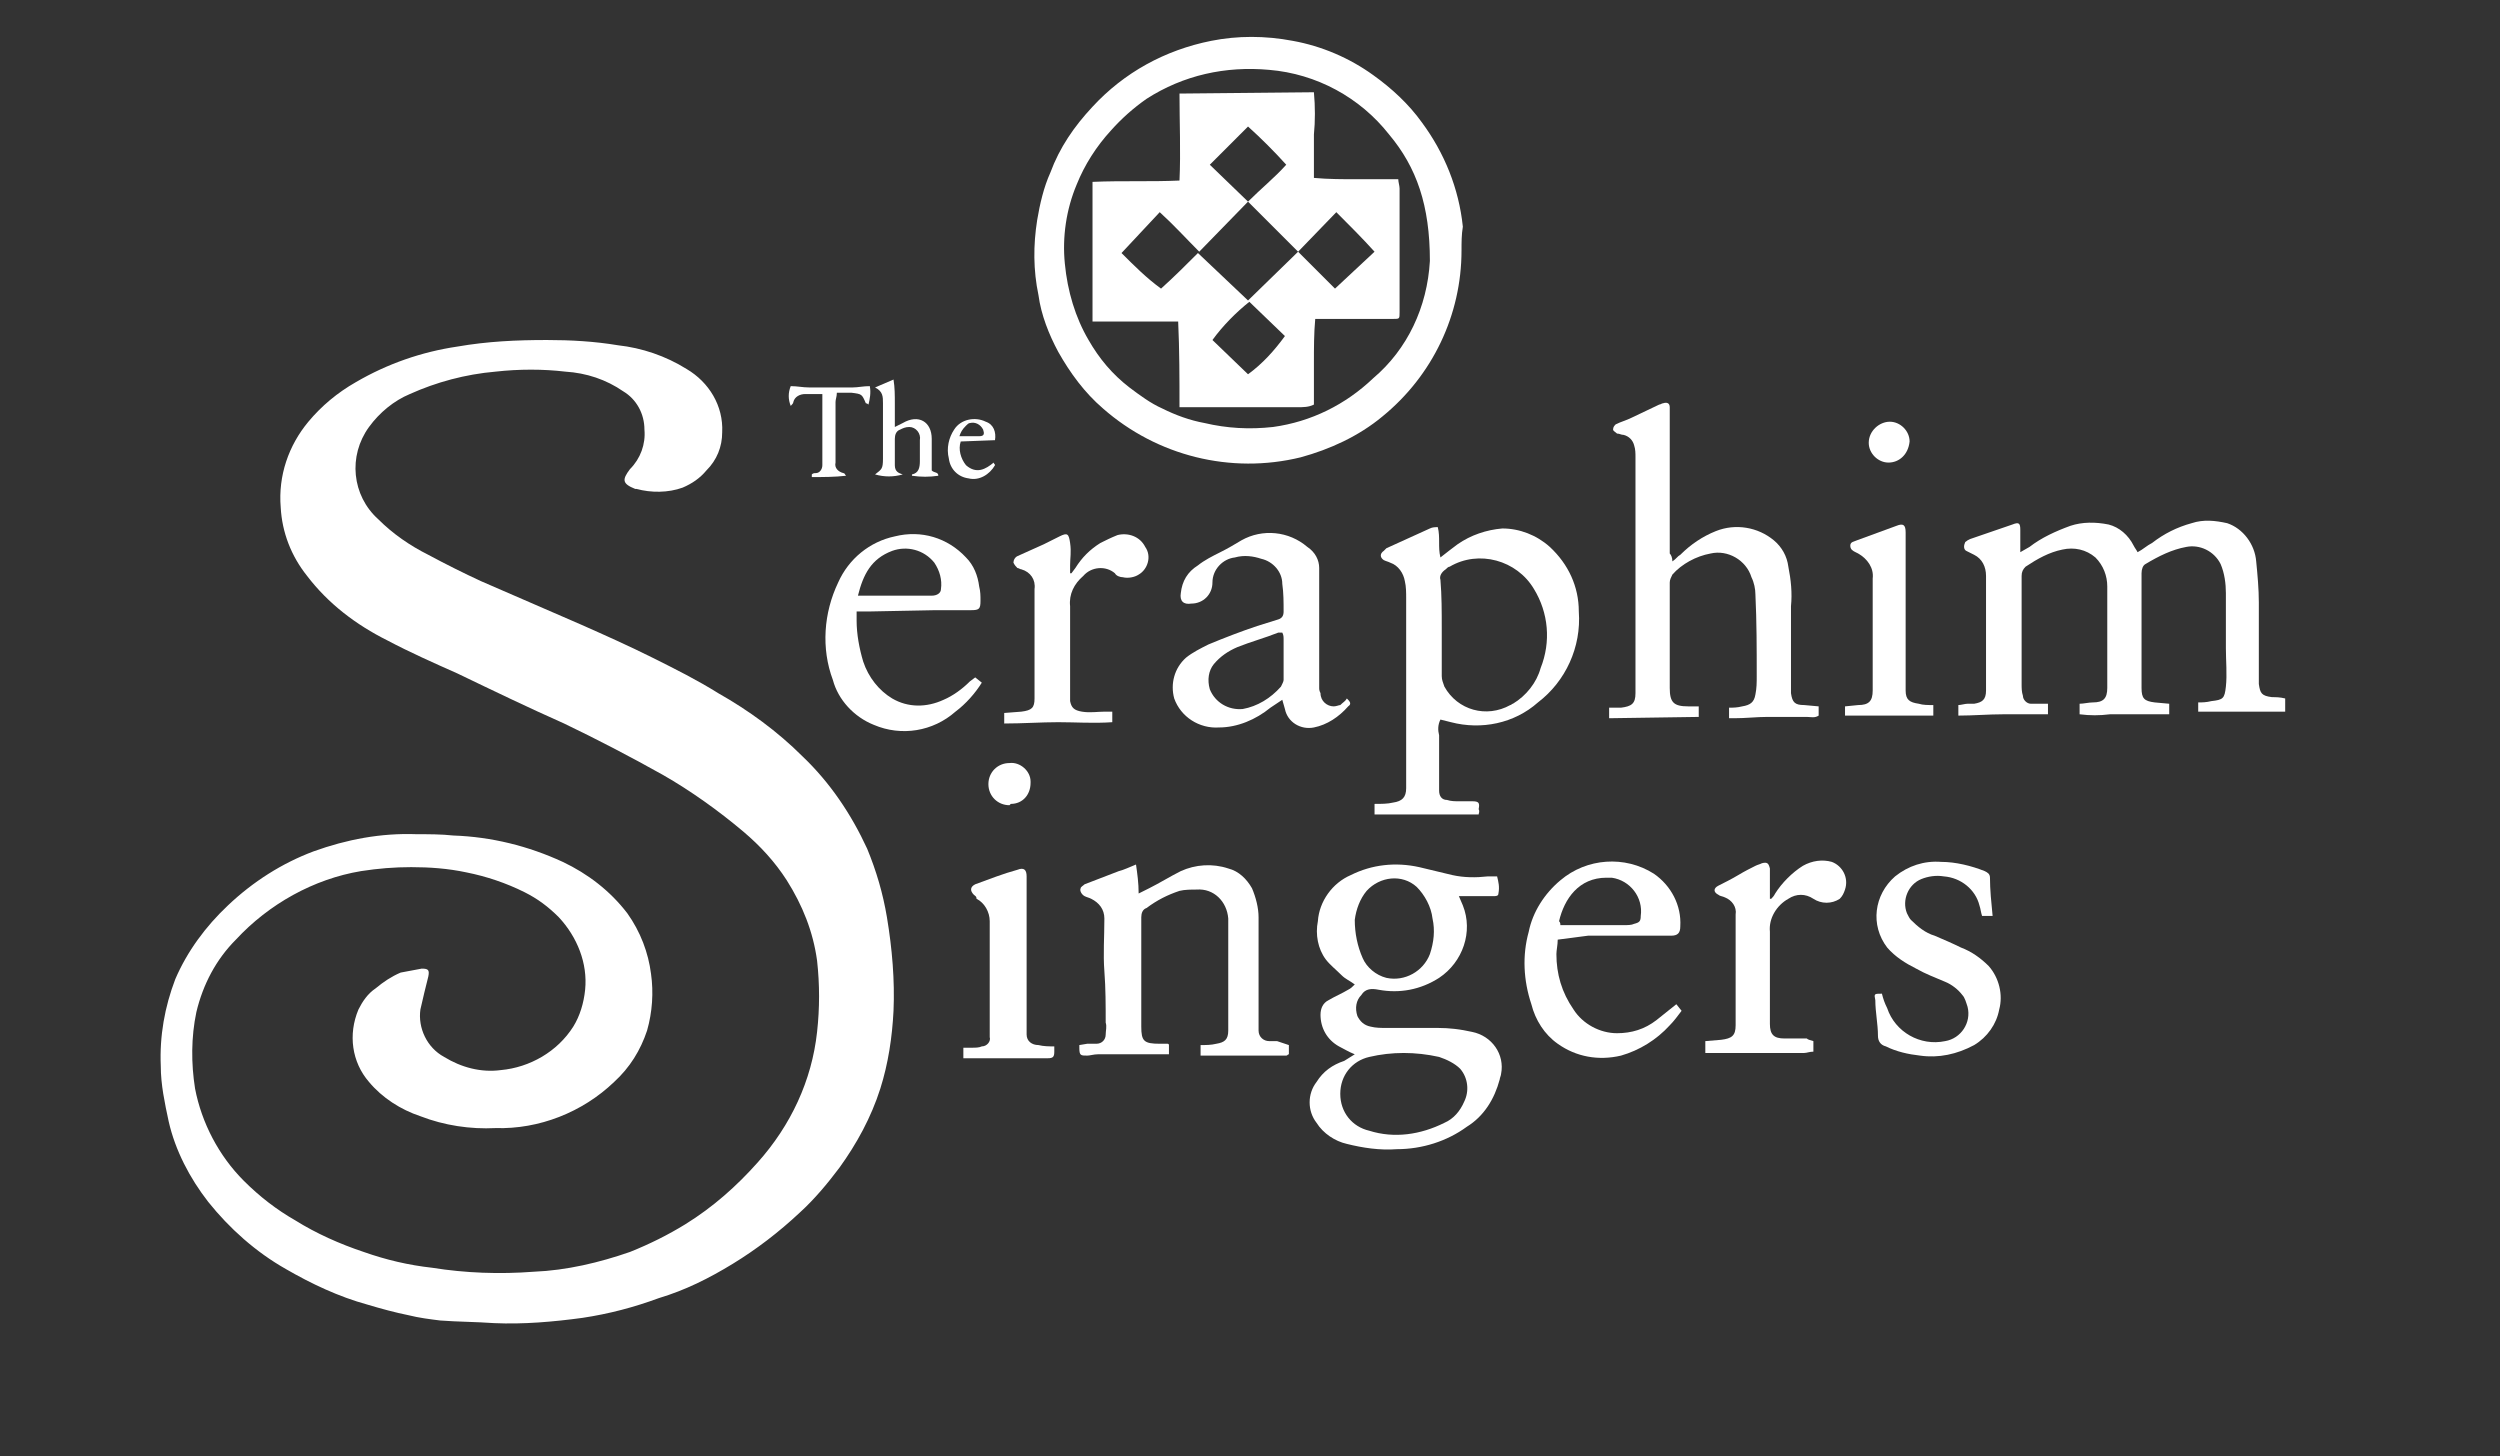 <?xml version="1.0" encoding="utf-8"?>
<!-- Generator: Adobe Illustrator 22.1.0, SVG Export Plug-In . SVG Version: 6.00 Build 0)  -->
<svg version="1.1" id="Layer_1" xmlns="http://www.w3.org/2000/svg" xmlns:xlink="http://www.w3.org/1999/xlink" x="0px" y="0px"
	 viewBox="0 0 189.7 110.5" style="enable-background:new 0 0 189.7 110.5;" xml:space="preserve">
<rect x="0" y="0" width="189.7" height="110.5" fill="#333333" stroke="none"/>
<style type="text/css">
	.st0{fill:#FFFFFF;}
</style>
<path class="st0" d="M41.5,25.8c1.8,0,3.6,0.1,5.4,0.4c1.8,0.2,3.6,0.8,5.2,1.8c1.7,1,2.8,2.8,2.7,4.8c0,1.1-0.4,2.1-1.2,2.9
	c-0.5,0.6-1.1,1-1.8,1.3c-1.1,0.4-2.4,0.4-3.5,0.1h-0.1c-1-0.4-1-0.7-0.4-1.5c0.8-0.8,1.2-1.9,1.1-3c0-1.2-0.6-2.3-1.6-2.9
	c-1.3-0.9-2.8-1.4-4.4-1.5c-1.7-0.2-3.5-0.2-5.3,0c-2.3,0.2-4.5,0.8-6.5,1.7c-1.2,0.5-2.3,1.4-3.1,2.5c-1.6,2.2-1.3,5.2,0.7,7
	c1.1,1.1,2.4,2,3.8,2.7c1.3,0.7,2.7,1.4,4,2c2.5,1.1,5.1,2.2,7.6,3.3c1.8,0.8,3.6,1.6,5.4,2.5s3.4,1.7,5,2.7
	c2.3,1.3,4.5,2.9,6.4,4.8c2.1,2,3.7,4.4,4.9,7c0.7,1.7,1.2,3.4,1.5,5.2c0.4,2.4,0.6,4.8,0.5,7.1c-0.1,2-0.4,4-1,5.9
	c-0.7,2.2-1.8,4.2-3.1,6c-0.9,1.2-1.9,2.4-3,3.4c-1.6,1.5-3.3,2.8-5.1,3.9c-1.8,1.1-3.6,2-5.6,2.6c-1.9,0.7-3.8,1.2-5.8,1.5
	c-2.2,0.3-4.5,0.5-6.7,0.4c-1.4-0.1-2.8-0.1-4.1-0.2c-0.8-0.1-1.6-0.2-2.4-0.4c-1-0.2-2.1-0.5-3.1-0.8c-2.2-0.6-4.3-1.6-6.2-2.7
	c-2.3-1.3-4.3-3.1-5.9-5.1c-1.4-1.8-2.5-3.9-3-6.1c-0.3-1.4-0.6-2.8-0.6-4.2c-0.1-2.3,0.3-4.5,1.1-6.6c0.9-2.1,2.3-4,4-5.6
	c1.9-1.8,4.1-3.2,6.5-4.1c2.5-0.9,5.1-1.4,7.8-1.3c0.9,0,1.9,0,2.8,0.1c2.9,0.1,5.7,0.8,8.3,2c1.9,0.9,3.6,2.2,4.9,3.9
	c1,1.4,1.6,3,1.8,4.6c0.2,1.4,0.1,2.9-0.3,4.3c-0.5,1.5-1.3,2.8-2.5,3.9c-2.4,2.3-5.7,3.6-9,3.5c-1.9,0.1-3.9-0.2-5.7-0.9
	c-1.5-0.5-2.9-1.4-3.9-2.6c-1.3-1.5-1.6-3.6-0.8-5.5c0.3-0.6,0.7-1.2,1.3-1.6c0.6-0.5,1.2-0.9,1.9-1.2c0.5-0.1,1.1-0.2,1.6-0.3
	c0.5,0,0.6,0.1,0.5,0.6c-0.2,0.8-0.4,1.6-0.6,2.5c-0.2,1.4,0.5,2.9,1.8,3.6c1.3,0.8,2.8,1.2,4.3,1c2.2-0.2,4.3-1.4,5.5-3.3
	c0.5-0.8,0.8-1.8,0.9-2.8c0.2-2-0.6-4-2-5.5c-0.8-0.8-1.6-1.4-2.6-1.9c-1.4-0.7-2.9-1.2-4.4-1.5c-1.4-0.3-2.8-0.4-4.2-0.4
	c-1.3,0-2.5,0.1-3.8,0.3c-3.6,0.6-7,2.5-9.5,5.2c-1.5,1.5-2.5,3.4-3,5.5c-0.4,1.9-0.4,3.9-0.1,5.8c0.5,2.6,1.8,5.1,3.7,7
	c1.2,1.2,2.5,2.2,3.9,3c1.6,1,3.4,1.8,5.2,2.4c1.7,0.6,3.4,1,5.2,1.2c2.5,0.4,5.1,0.5,7.7,0.3c2.5-0.1,5-0.7,7.3-1.5
	c1.5-0.6,2.9-1.3,4.2-2.1c2.1-1.3,3.9-2.9,5.5-4.7c2.5-2.8,4.1-6.2,4.5-9.9c0.2-1.8,0.2-3.6,0-5.4c-0.3-2.2-1.1-4.2-2.3-6.1
	c-0.9-1.4-2-2.6-3.3-3.7c-1.9-1.6-4-3.1-6.1-4.3c-2.5-1.4-5-2.7-7.5-3.9c-2.7-1.2-5.4-2.5-8.1-3.8c-1.8-0.8-3.6-1.6-5.3-2.5
	c-2.4-1.2-4.5-2.8-6.1-4.9c-1.2-1.5-1.9-3.3-2-5.2c-0.2-2.4,0.6-4.7,2.1-6.5c1-1.2,2.2-2.2,3.6-3c2.4-1.4,5-2.3,7.7-2.7
	C37,25.9,39.2,25.8,41.5,25.8z"/>
<path class="st0" d="M110.9,19c0,4.9-2.2,9.5-6,12.6c-1.8,1.5-4,2.5-6.2,3.1c-5.3,1.3-10.9-0.1-15-3.7c-1.4-1.2-2.5-2.7-3.4-4.3
	c-0.7-1.3-1.3-2.8-1.5-4.3c-0.4-1.9-0.4-3.8-0.1-5.7c0.2-1.2,0.5-2.5,1-3.6c0.7-1.9,1.8-3.5,3.2-5c2.4-2.6,5.5-4.3,9-5
	c2-0.4,4.1-0.4,6.2,0c2.2,0.4,4.3,1.3,6.1,2.6c1.4,1,2.7,2.2,3.7,3.6c1.7,2.3,2.8,5,3.1,7.9C110.9,17.8,110.9,18.4,110.9,19z
	 M108.5,19.8c0-4.2-1-7.1-3.1-9.6c-2.2-2.8-5.5-4.6-9.1-4.9C93,5,89.8,5.7,87,7.5c-1,0.7-1.9,1.5-2.7,2.4c-1.1,1.2-2,2.6-2.6,4.1
	c-0.8,1.9-1.1,4-0.9,6c0.2,2.1,0.8,4.1,1.8,5.8c0.8,1.4,1.8,2.6,3.1,3.6c0.8,0.6,1.6,1.2,2.5,1.6c1,0.5,2.1,0.9,3.2,1.1
	c1.7,0.4,3.4,0.5,5.2,0.3c2.9-0.4,5.5-1.7,7.6-3.7C106.8,26.5,108.3,23.3,108.5,19.8L108.5,19.8z"/>
<path class="st0" d="M155.4,53.4v0.8c-1.2,0-2.3,0-3.4,0s-2.3,0.1-3.4,0.1v-0.8c0.2,0,0.5-0.1,0.7-0.1s0.4,0,0.5,0
	c0.6-0.1,0.9-0.3,0.9-1c0-1.1,0-2.2,0-3.4v-5.3c0-0.7-0.3-1.3-0.9-1.6l-0.6-0.3c-0.2-0.1-0.2-0.4-0.1-0.6c0-0.1,0.1-0.1,0.2-0.2
	l0.2-0.1l3.2-1.1c0.5-0.2,0.6-0.1,0.6,0.4c0,0.4,0,0.7,0,1.1c0,0.2,0,0.3,0,0.6l0.7-0.4c0.9-0.7,2-1.2,3.1-1.6
	c0.9-0.3,1.9-0.3,2.9-0.1c0.8,0.2,1.5,0.8,1.9,1.6c0.1,0.2,0.2,0.3,0.3,0.5c0.4-0.2,0.7-0.5,1.1-0.7c0.9-0.7,1.9-1.2,3-1.5
	c0.9-0.3,1.8-0.2,2.7,0c1.2,0.4,2.1,1.6,2.2,2.9c0.1,1,0.2,2.1,0.2,3.1c0,2,0,4,0,5.9c0,0.1,0,0.2,0,0.3c0.1,0.7,0.2,0.9,1,1
	c0.3,0,0.6,0,1,0.1V54h-6.6v-0.7c0.3,0,0.6,0,1-0.1c0.9-0.1,1-0.2,1.1-1.1s0-2,0-2.9c0-1.4,0-2.8,0-4.2c0-0.7-0.1-1.5-0.4-2.2
	c-0.5-1-1.6-1.5-2.6-1.3c-1.1,0.2-2.1,0.7-3.1,1.3c-0.2,0.1-0.3,0.4-0.3,0.7c0,1.6,0,3.2,0,4.8c0,1.3,0,2.6,0,3.9c0,0.8,0.2,1,1,1.1
	l1.1,0.1v0.8h-2.3h-2.2c-0.8,0.1-1.5,0.1-2.3,0v-0.8c0.3,0,0.7-0.1,1-0.1c0.8,0,1.1-0.3,1.1-1.1c0-2,0-4,0-5.9c0-0.6,0-1.2,0-1.8
	c0-0.8-0.3-1.6-0.9-2.2c-0.7-0.6-1.6-0.8-2.5-0.6c-1,0.2-1.9,0.7-2.8,1.3c-0.2,0.2-0.3,0.4-0.3,0.7c0,1.1,0,2.2,0,3.3
	c0,1.6,0,3.3,0,4.9c0,0.3,0,0.6,0.1,0.9c0,0.3,0.3,0.6,0.6,0.6C154.4,53.4,154.8,53.4,155.4,53.4z"/>
<path class="st0" d="M102.8,80c-0.5-0.2-0.8-0.4-1.2-0.6c-0.9-0.5-1.4-1.4-1.4-2.4c0-0.5,0.2-0.9,0.6-1.1c0.5-0.3,1-0.5,1.5-0.8
	c0.2-0.1,0.3-0.2,0.5-0.4c-0.4-0.3-0.7-0.4-1-0.7c-0.4-0.4-0.9-0.8-1.2-1.2c-0.6-0.8-0.8-1.9-0.6-2.9c0.1-1.5,1.1-2.9,2.5-3.5
	c1.6-0.8,3.4-1,5.2-0.6c0.8,0.2,1.7,0.4,2.5,0.6c0.9,0.2,1.8,0.2,2.7,0.1h0.7c0.1,0.4,0.2,0.8,0.1,1.3c0,0.2-0.2,0.2-0.4,0.2H111
	h-0.3c0.1,0.2,0.2,0.5,0.3,0.7c0.8,2,0,4.3-1.8,5.5c-1.4,0.9-3,1.2-4.6,0.9c-0.5-0.1-1-0.1-1.3,0.4c-0.4,0.4-0.5,1-0.3,1.6
	c0.2,0.4,0.5,0.7,1,0.8c0.4,0.1,0.8,0.1,1.2,0.1c1.3,0,2.6,0,3.9,0c0.9,0,1.7,0.1,2.6,0.3c1.5,0.3,2.5,1.7,2.2,3.2
	c0,0.1-0.1,0.3-0.1,0.4c-0.4,1.5-1.2,2.8-2.5,3.6c-1.5,1.1-3.4,1.7-5.3,1.7c-1.3,0.1-2.6-0.1-3.8-0.4c-0.9-0.2-1.8-0.8-2.3-1.6
	c-0.7-0.9-0.7-2.2,0-3.1c0.5-0.8,1.2-1.3,2.1-1.6L102.8,80z M101.7,83c0,1.4,0.9,2.5,2.2,2.8c1.9,0.6,3.9,0.3,5.7-0.6
	c0.7-0.3,1.2-0.9,1.5-1.6c0.4-0.8,0.3-1.8-0.3-2.5c-0.4-0.4-1-0.7-1.6-0.9c-1.8-0.4-3.6-0.4-5.3,0C102.6,80.5,101.7,81.6,101.7,83
	L101.7,83z M102.8,69.8c0,1,0.2,2,0.6,2.9c0.3,0.7,1,1.3,1.8,1.5c1.4,0.3,2.8-0.5,3.3-1.8c0.3-0.9,0.4-1.8,0.2-2.7
	c-0.1-0.9-0.6-1.8-1.2-2.4c-1.1-1-2.8-0.8-3.8,0.3C103.2,68.2,102.9,69,102.8,69.8L102.8,69.8z"/>
<path class="st0" d="M126.9,42.6c0.3-0.2,0.4-0.4,0.6-0.5c0.8-0.8,1.7-1.4,2.7-1.8c1.5-0.6,3.2-0.3,4.4,0.7c0.6,0.5,1,1.2,1.1,2
	c0.2,1,0.3,2,0.2,3c0,2.1,0,4.1,0,6.2c0,0.1,0,0.2,0,0.4c0.1,0.7,0.3,0.9,1,0.9l1.1,0.1v0.7c-0.3,0.2-0.6,0.1-0.9,0.1c-1,0-2,0-3,0
	c-0.8,0-1.6,0.1-2.5,0.1c-0.1,0-0.2,0-0.4,0v-0.8c0.3,0,0.6,0,1-0.1c0.6-0.1,0.9-0.3,1-0.9c0.1-0.5,0.1-0.9,0.1-1.4
	c0-2.1,0-4.1-0.1-6.2c0-0.4-0.1-0.9-0.3-1.3c-0.4-1.3-1.8-2.1-3.1-1.8c-1.1,0.2-2.2,0.8-2.9,1.6c-0.1,0.2-0.2,0.4-0.2,0.6
	c0,1.3,0,2.7,0,4s0,2.6,0,4c0,1.1,0.3,1.4,1.4,1.4h0.8v0.8l-6.8,0.1v-0.8l0.9,0c0.8-0.1,1.1-0.3,1.1-1.1c0-1.4,0-2.8,0-4.2
	c0-1.8,0-3.5,0-5.3s0-3.6,0-5.5c0-1,0-2,0-2.9c0-0.3,0-0.6-0.1-0.9c-0.1-0.4-0.4-0.7-0.8-0.8c-0.2,0-0.3-0.1-0.5-0.1
	c-0.1-0.1-0.3-0.2-0.3-0.3c0-0.2,0.1-0.3,0.2-0.4c0.4-0.2,0.8-0.3,1.2-0.5l2.1-1c0.1,0,0.2-0.1,0.3-0.1c0.3-0.1,0.5,0,0.5,0.3
	c0,0.6,0,1.2,0,1.8c0,1.8,0,3.5,0,5.3c0,1.3,0,2.6,0,4C126.8,42.1,126.9,42.3,126.9,42.6z"/>
<path class="st0" d="M112.2,61.8h-7.9v-0.8c0.5,0,1,0,1.4-0.1c0.7-0.1,1-0.4,1-1.1c0-3.2,0-6.4,0-9.6c0-1.6,0-3.2,0-4.8
	c0-0.4,0-0.9-0.1-1.3c-0.1-0.6-0.5-1.2-1.1-1.4c-0.2-0.1-0.3-0.1-0.5-0.2c-0.3-0.2-0.3-0.5,0-0.7l0.2-0.2l3.3-1.5
	c0.2-0.1,0.4-0.1,0.6-0.1c0.2,0.8,0,1.5,0.2,2.3c0.5-0.4,0.9-0.7,1.3-1c1-0.7,2.2-1.1,3.4-1.2c1.3,0,2.6,0.5,3.6,1.4
	c1.4,1.3,2.2,3,2.2,4.9c0.2,2.7-1,5.3-3.1,6.9c-1.8,1.6-4.3,2.1-6.6,1.5l-0.8-0.2c-0.2,0.4-0.2,0.8-0.1,1.2c0,1.2,0,2.5,0,3.7
	c0,0.2,0,0.3,0,0.5c0,0.4,0.2,0.7,0.6,0.7c0.3,0.1,0.6,0.1,0.9,0.1c0.3,0,0.6,0,1,0c0.5,0,0.6,0.1,0.5,0.6
	C112.3,61.6,112.2,61.7,112.2,61.8z M109.4,47.7L109.4,47.7c0,1.2,0,2.4,0,3.6c0,0.3,0.1,0.5,0.2,0.8c1,1.8,3.2,2.4,5,1.4
	c0.1,0,0.1-0.1,0.2-0.1c1-0.6,1.8-1.6,2.1-2.7c0.8-2,0.6-4.2-0.5-6c-1.3-2.2-4.2-3-6.4-1.7c-0.1,0-0.2,0.1-0.3,0.2
	c-0.3,0.2-0.5,0.5-0.4,0.8C109.4,45.2,109.4,46.4,109.4,47.7L109.4,47.7z"/>
<path class="st0" d="M97.8,79.3V80c-0.1,0-0.1,0.1-0.2,0.1c-0.2,0-0.3,0-0.5,0h-6l0-0.8c0.4,0,0.8,0,1.2-0.1c0.6-0.1,0.9-0.3,0.9-1
	c0-2,0-3.9,0-5.9v-1.8c0-0.3,0-0.6,0-0.8c-0.1-1.3-1.1-2.3-2.4-2.2c-0.4,0-0.9,0-1.3,0.1c-0.9,0.3-1.7,0.7-2.5,1.3
	c-0.3,0.1-0.4,0.4-0.4,0.7v3.2c0,1.7,0,3.4,0,5.1c0,1.1,0.2,1.3,1.4,1.3h0.6c0,0,0.1,0,0.1,0.1c0,0.1,0,0.2,0,0.3c0,0.1,0,0.3,0,0.4
	h-0.8h-4.6c-0.3,0-0.6,0.1-0.8,0.1c-0.5,0-0.6,0-0.6-0.6c0-0.1,0-0.2,0-0.2l0.6-0.1c0.2,0,0.5,0,0.7,0c0.4,0,0.7-0.3,0.7-0.7
	c0-0.3,0.1-0.6,0-0.9c0-1.3,0-2.6-0.1-3.9s0-2.6,0-4c0-0.7-0.4-1.2-1-1.5c-0.2-0.1-0.3-0.1-0.5-0.2c-0.2-0.1-0.4-0.4-0.3-0.6
	c0-0.1,0.2-0.2,0.3-0.3l2.6-1c0.4-0.1,0.8-0.3,1.3-0.5c0.1,0.7,0.2,1.4,0.2,2.2l0.8-0.4c0.8-0.4,1.6-0.9,2.4-1.3
	c1.1-0.5,2.4-0.6,3.6-0.2c0.8,0.2,1.4,0.8,1.8,1.5c0.3,0.7,0.5,1.5,0.5,2.2c0,2.6,0,5.1,0,7.7c0,0.3,0,0.6,0,0.9
	c0,0.5,0.4,0.8,0.8,0.8c0,0,0,0,0,0c0.2,0,0.4,0,0.6,0L97.8,79.3z"/>
<path class="st0" d="M102.2,53c0.2,0.2,0.4,0.4,0.1,0.6c-0.7,0.8-1.6,1.4-2.6,1.6c-1,0.2-2-0.4-2.2-1.4c0,0,0,0,0,0l-0.2-0.7
	c-0.3,0.2-0.6,0.4-0.9,0.6c-1.1,0.9-2.5,1.5-3.9,1.5c-1.5,0.1-2.9-0.8-3.4-2.2c-0.3-1.1,0-2.3,0.9-3.1c0.5-0.4,1.1-0.7,1.7-1
	c1.2-0.5,2.5-1,3.7-1.4L97,47c0.3-0.1,0.4-0.3,0.4-0.6c0-0.7,0-1.4-0.1-2.1c0-0.9-0.7-1.7-1.6-1.9c-0.6-0.2-1.3-0.3-2-0.1
	c-0.9,0.1-1.7,0.9-1.7,1.9c0,0.9-0.7,1.6-1.6,1.6c-0.6,0.1-0.9-0.2-0.8-0.8c0.1-0.9,0.5-1.6,1.3-2.1c0.5-0.4,1.1-0.7,1.7-1
	s1.1-0.6,1.6-0.9c1.6-0.9,3.6-0.7,5,0.5c0.6,0.4,0.9,1,0.9,1.6c0,2.1,0,4.1,0,6.2c0,1,0,2,0,2.9c0,0.1,0,0.2,0.1,0.4
	c0,0.6,0.5,1,1,1c0.2,0,0.4-0.1,0.5-0.1C101.9,53.3,102.1,53.2,102.2,53z M97.3,48c-0.1,0-0.2,0-0.3,0c-1,0.4-2.1,0.7-3.1,1.1
	c-0.7,0.3-1.3,0.7-1.8,1.3c-0.4,0.5-0.5,1.2-0.3,1.9c0.4,1,1.4,1.6,2.5,1.5c1.1-0.2,2.1-0.8,2.9-1.7c0.1-0.2,0.2-0.4,0.2-0.5
	c0-1,0-2,0-3C97.4,48.3,97.4,48.2,97.3,48L97.3,48z"/>
<path class="st0" d="M65,46.4C65,46.7,65,46.9,65,47.1c0,1,0.2,2.1,0.5,3.1c0.4,1.2,1.2,2.2,2.2,2.8c1.2,0.7,2.6,0.7,3.9,0.1
	c0.7-0.3,1.4-0.8,2-1.4l0.4-0.3l0.5,0.4c-0.5,0.8-1.2,1.6-2,2.2c-1.7,1.5-4.1,1.9-6.2,1c-1.5-0.6-2.7-1.9-3.1-3.4
	c-0.9-2.4-0.7-5.1,0.4-7.4c0.8-1.8,2.4-3.1,4.3-3.5c2-0.5,4,0.1,5.4,1.6c0.6,0.6,0.9,1.4,1,2.2c0.1,0.4,0.1,0.7,0.1,1.1
	c0,0.6-0.1,0.7-0.7,0.7c-0.9,0-1.8,0-2.7,0l-5.1,0.1C65.5,46.4,65.3,46.4,65,46.4z M65.1,45.2c0.2,0,0.4,0,0.6,0h3c0.7,0,1.4,0,2,0
	c0.4,0,0.7-0.2,0.7-0.5c0.1-0.7-0.1-1.4-0.5-2c-0.8-1-2.1-1.3-3.2-0.9C66.1,42.4,65.5,43.6,65.1,45.2z"/>
<path class="st0" d="M118.2,71.3c0,0.4-0.1,0.8-0.1,1.1c0,1.5,0.4,2.9,1.3,4.2c0.7,1.1,2,1.8,3.3,1.8c1.1,0,2.1-0.3,3-1l1.5-1.2
	l0.4,0.5c-0.3,0.4-0.6,0.8-0.9,1.1c-1,1.1-2.3,1.9-3.7,2.3c-1.7,0.4-3.4,0.1-4.8-0.9c-1-0.7-1.7-1.8-2-3c-0.6-1.8-0.7-3.7-0.2-5.5
	c0.3-1.5,1.2-2.9,2.4-3.9c2-1.7,4.9-1.9,7.1-0.5c1.3,0.9,2.1,2.4,2,4c0,0.5-0.2,0.7-0.7,0.7l-6.3,0L118.2,71.3z M118.4,70.2h0.4h4.4
	c0.3,0,0.6,0,0.8-0.1c0.4-0.1,0.5-0.2,0.5-0.6c0.2-1.4-0.8-2.7-2.2-2.9c-0.1,0-0.3,0-0.4,0c-2.1,0-3.2,1.6-3.6,3.3
	C118.4,70,118.4,70.1,118.4,70.2z"/>
<path class="st0" d="M142.8,75.4c0.1,0.4,0.2,0.7,0.4,1.1c0.6,1.8,2.5,2.9,4.4,2.5c1.2-0.2,2-1.4,1.7-2.6c-0.1-0.3-0.2-0.7-0.4-0.9
	c-0.3-0.4-0.8-0.8-1.3-1c-0.7-0.3-1.5-0.6-2.2-1c-0.8-0.4-1.6-0.9-2.2-1.6c-1.3-1.7-1-4,0.6-5.4c1-0.8,2.2-1.2,3.5-1.1
	c1.1,0,2.3,0.3,3.3,0.7c0.2,0.1,0.4,0.2,0.4,0.5c0,0.9,0.1,1.9,0.2,2.9h-0.8c-0.1-0.3-0.1-0.5-0.2-0.8c-0.3-1.2-1.4-2.1-2.7-2.2
	c-0.6-0.1-1.2,0-1.7,0.2c-1,0.4-1.5,1.6-1.1,2.6c0.1,0.2,0.2,0.4,0.3,0.5c0.5,0.5,1.1,1,1.8,1.2c0.7,0.3,1.4,0.6,2,0.9
	c0.8,0.3,1.5,0.8,2.1,1.4c0.8,0.9,1.1,2.2,0.8,3.3c-0.2,1.1-0.9,2.1-1.9,2.7c-1.3,0.7-2.7,1-4.1,0.8c-0.9-0.1-1.8-0.3-2.6-0.7
	c-0.4-0.1-0.6-0.4-0.6-0.8c0-0.9-0.2-1.8-0.2-2.7C142.2,75.4,142.2,75.4,142.8,75.4z"/>
<path class="st0" d="M84.4,54v0.8c-1.4,0.1-2.8,0-4.1,0s-2.7,0.1-4.1,0.1c0-0.1,0-0.3,0-0.4c0-0.1,0-0.3,0-0.4l1.3-0.1
	c0.8-0.1,1-0.3,1-1c0-1.4,0-2.7,0-4.1s0-2.8,0-4.2c0.1-0.7-0.3-1.3-1-1.5c-0.1,0-0.2-0.1-0.3-0.1c-0.1-0.1-0.2-0.2-0.3-0.4
	c0-0.2,0.1-0.4,0.3-0.5l2-0.9c0.4-0.2,0.8-0.4,1.2-0.6c0.6-0.3,0.7-0.2,0.8,0.5s0,1.1,0,1.7c0,0.2,0,0.4,0,0.6h0.1l0.3-0.4
	c0.5-0.8,1.1-1.4,1.9-1.9c0.4-0.2,0.8-0.4,1.3-0.6c0.8-0.2,1.7,0.1,2.1,0.9c0.5,0.7,0.2,1.7-0.5,2.1c-0.3,0.2-0.8,0.3-1.2,0.2
	c-0.2,0-0.5-0.1-0.6-0.3c-0.7-0.6-1.8-0.5-2.4,0.2c-0.7,0.6-1.1,1.4-1,2.3v5.2c0,0.5,0,1,0,1.5c0,0.2,0,0.4,0,0.5
	c0.1,0.5,0.3,0.7,0.9,0.8s1.2,0,1.7,0L84.4,54z"/>
<path class="st0" d="M137.6,79v0.8c-0.3,0-0.5,0.1-0.7,0.1h-6.6h-0.9V79l1.2-0.1c0.8-0.1,1.1-0.3,1.1-1.1s0-1.9,0-2.8
	c0-1.5,0-2.9,0-4.4c0-0.4,0-0.8,0-1.2c0.1-0.6-0.3-1.1-0.8-1.3c-0.2-0.1-0.4-0.1-0.5-0.2c-0.4-0.2-0.4-0.5,0-0.7s1-0.5,1.5-0.8
	s0.9-0.5,1.3-0.7c0.2-0.1,0.3-0.1,0.5-0.2c0.4-0.1,0.5,0,0.6,0.4c0,0.3,0,0.5,0,0.8c0,0.5,0,1,0,1.5l0.1,0c0.1-0.1,0.2-0.2,0.3-0.4
	c0.5-0.8,1.3-1.6,2.1-2.1c0.7-0.4,1.5-0.5,2.2-0.3c0.8,0.3,1.3,1.2,1,2.1c-0.1,0.3-0.2,0.5-0.4,0.7c-0.6,0.4-1.4,0.4-2,0
	c-0.6-0.4-1.3-0.4-1.9,0c-0.9,0.5-1.5,1.5-1.4,2.5c0,1.8,0,3.6,0,5.4c0,0.5,0,1.1,0,1.6c0,0.8,0.3,1.1,1.1,1.1c0.6,0,1.1,0,1.7,0
	C137.2,78.9,137.3,78.9,137.6,79z"/>
<path class="st0" d="M80,79.4c0,0.1,0,0.2,0,0.4c0,0.4-0.1,0.5-0.5,0.5c-0.6,0-1.2,0-1.8,0h-3.5h-1.1v-0.8l0.7,0
	c0.2,0,0.5,0,0.7-0.1c0.4,0,0.7-0.4,0.6-0.7c0,0,0,0,0-0.1c0-1.2,0-2.5,0-3.7v-5c0-0.7-0.4-1.4-1-1.7C74.1,68,74,68,73.9,67.9
	c-0.3-0.3-0.3-0.6,0.1-0.8c1.1-0.4,2.1-0.8,3.2-1.1c0.5-0.2,0.7,0,0.7,0.5c0,1.5,0,3,0,4.4c0,2.4,0,4.7,0,7.1c0,0.2,0,0.3,0,0.5
	c0,0.5,0.4,0.8,0.9,0.8C79.2,79.4,79.6,79.4,80,79.4z"/>
<path class="st0" d="M146.7,53.5v0.8H140v-0.7l1-0.1c0.8,0,1.1-0.3,1.1-1.1c0-1.9,0-3.8,0-5.7c0-0.9,0-1.8,0-2.8
	c0.1-0.8-0.4-1.5-1.1-1.9l-0.2-0.1c-0.2-0.1-0.4-0.2-0.4-0.5s0.3-0.3,0.5-0.4l3-1.1c0.5-0.2,0.7-0.1,0.7,0.5c0,0.8,0,1.7,0,2.5v6.6
	c0,0.8,0,1.6,0,2.5c0,0.1,0,0.2,0,0.4c0,0.7,0.3,0.9,1,1C145.9,53.5,146.3,53.5,146.7,53.5z"/>
<path class="st0" d="M67.8,28.8c0.1,0.6,0.1,1.2,0.1,1.8c0,0.5,0,1.1,0,1.8l0.6-0.3c1.2-0.7,2.2-0.1,2.2,1.2c0,0.6,0,1.2,0,1.8
	c0,0.2,0,0.4,0,0.6c0.2,0.2,0.5,0.1,0.5,0.4c-0.7,0.1-1.3,0.1-2,0v-0.1c0.5-0.1,0.6-0.5,0.6-1s0-1.1,0-1.6c0.1-0.5-0.3-1-0.8-1
	c-0.3,0-0.5,0.1-0.7,0.2c-0.3,0.1-0.4,0.4-0.4,0.7c0,0.7,0,1.3,0,2c0,0.5,0.3,0.6,0.6,0.7c-0.7,0.2-1.4,0.2-2.1,0
	c0.5-0.4,0.6-0.4,0.6-1.2c0-1.4,0-2.8,0-4.2c0-0.5,0-0.9-0.6-1.2L67.8,28.8z"/>
<path class="st0" d="M62.4,29.9h-1.3c-0.4,0-0.8,0.2-0.9,0.6c0,0.1-0.1,0.2-0.2,0.3c-0.2-0.5-0.2-1,0-1.5c0.5,0,0.9,0.1,1.4,0.1
	c1.1,0,2.2,0,3.3,0c0.4,0,0.8-0.1,1.3-0.1c0.1,0.5,0,1-0.1,1.4c-0.1-0.1-0.2-0.1-0.2-0.1c-0.3-0.7-0.3-0.7-1.1-0.8h-1.1
	c0,0.3-0.1,0.5-0.1,0.7c0,1.4,0,2.8,0,4.2c0,0.1,0,0.2,0,0.4c-0.1,0.4,0.2,0.7,0.6,0.8c0,0,0,0,0,0c0.1,0,0.1,0.1,0.2,0.2
	c-0.9,0.1-1.7,0.1-2.6,0.1V36c0.1-0.1,0.2-0.1,0.3-0.1c0.3,0,0.5-0.3,0.5-0.6c0-0.4,0-0.9,0-1.3c0-1.2,0-2.5,0-3.7
	C62.4,30.2,62.4,30,62.4,29.9z"/>
<path class="st0" d="M76.6,61.1c-0.9,0-1.6-0.7-1.6-1.6c0-0.9,0.7-1.6,1.6-1.6c0,0,0,0,0,0c0.8-0.1,1.6,0.6,1.6,1.4c0,0,0,0,0,0.1
	c0,0.9-0.6,1.6-1.5,1.6C76.6,61.1,76.6,61.1,76.6,61.1z"/>
<path class="st0" d="M143.3,35.1c-0.8,0-1.5-0.7-1.5-1.5c0-0.9,0.8-1.6,1.6-1.6c0.8,0,1.5,0.7,1.5,1.5
	C144.8,34.5,144.1,35.1,143.3,35.1z"/>
<path class="st0" d="M75.5,33.4l-2.6,0.1c-0.2,0.6,0,1.3,0.4,1.8c0.8,0.7,1.5,0.3,2.1-0.2c0,0.1,0.1,0.1,0.1,0.2
	c-0.4,0.7-1.2,1.2-2,1c-0.8-0.1-1.4-0.7-1.5-1.5c-0.2-0.8,0-1.6,0.4-2.2c0.5-0.8,1.6-1,2.4-0.6C75.4,32.2,75.6,32.8,75.5,33.4z
	 M72.8,33.1c0.6,0,1.1,0,1.5,0s0.4-0.2,0.3-0.5c-0.2-0.4-0.6-0.6-1-0.5c-0.1,0-0.2,0.1-0.3,0.2C73,32.6,72.9,32.8,72.8,33.1z"/>
<path class="st0" d="M89.5,13.7c0.1-2.2,0-4.4,0-6.6L99.7,7c0.1,1.1,0.1,2.2,0,3.2c0,1.1,0,2.1,0,3.3c1.1,0.1,2.2,0.1,3.2,0.1
	c1,0,2.1,0,3.2,0c0,0.2,0.1,0.5,0.1,0.7c0,3,0,6.1,0,9.1c0,0.1,0,0.2,0,0.3c0,0.5,0,0.5-0.5,0.5h-5.9c-0.1,1.1-0.1,2.2-0.1,3.3
	c0,1.1,0,2.1,0,3.2c-0.4,0.2-0.8,0.2-1.3,0.2c-1.6,0-3.2,0-4.9,0H90h-0.5c0-2.2,0-4.3-0.1-6.5c-2.2,0-4.3,0-6.5,0V13.8
	C85.2,13.7,87.3,13.8,89.5,13.7z M104.3,19.1c-0.9-1-1.9-2-2.9-3l-2.9,3l-3.8-3.8l-3.8,3.9l3.8,3.6l3.8-3.7l2.8,2.8L104.3,19.1z
	 M85.1,19.2c1,1,1.9,1.9,3,2.7c1-0.9,1.9-1.8,2.9-2.8c-1-1-1.9-2-3-3L85.1,19.2z M91.8,12.5l2.9,2.8c1-1,2-1.8,2.9-2.8
	c-0.9-1-1.9-2-2.9-2.9L91.8,12.5z M94.7,28.4c1.1-0.8,2-1.8,2.8-2.9l-2.7-2.6c-1,0.8-2,1.8-2.8,2.9L94.7,28.4z"/>
</svg>
